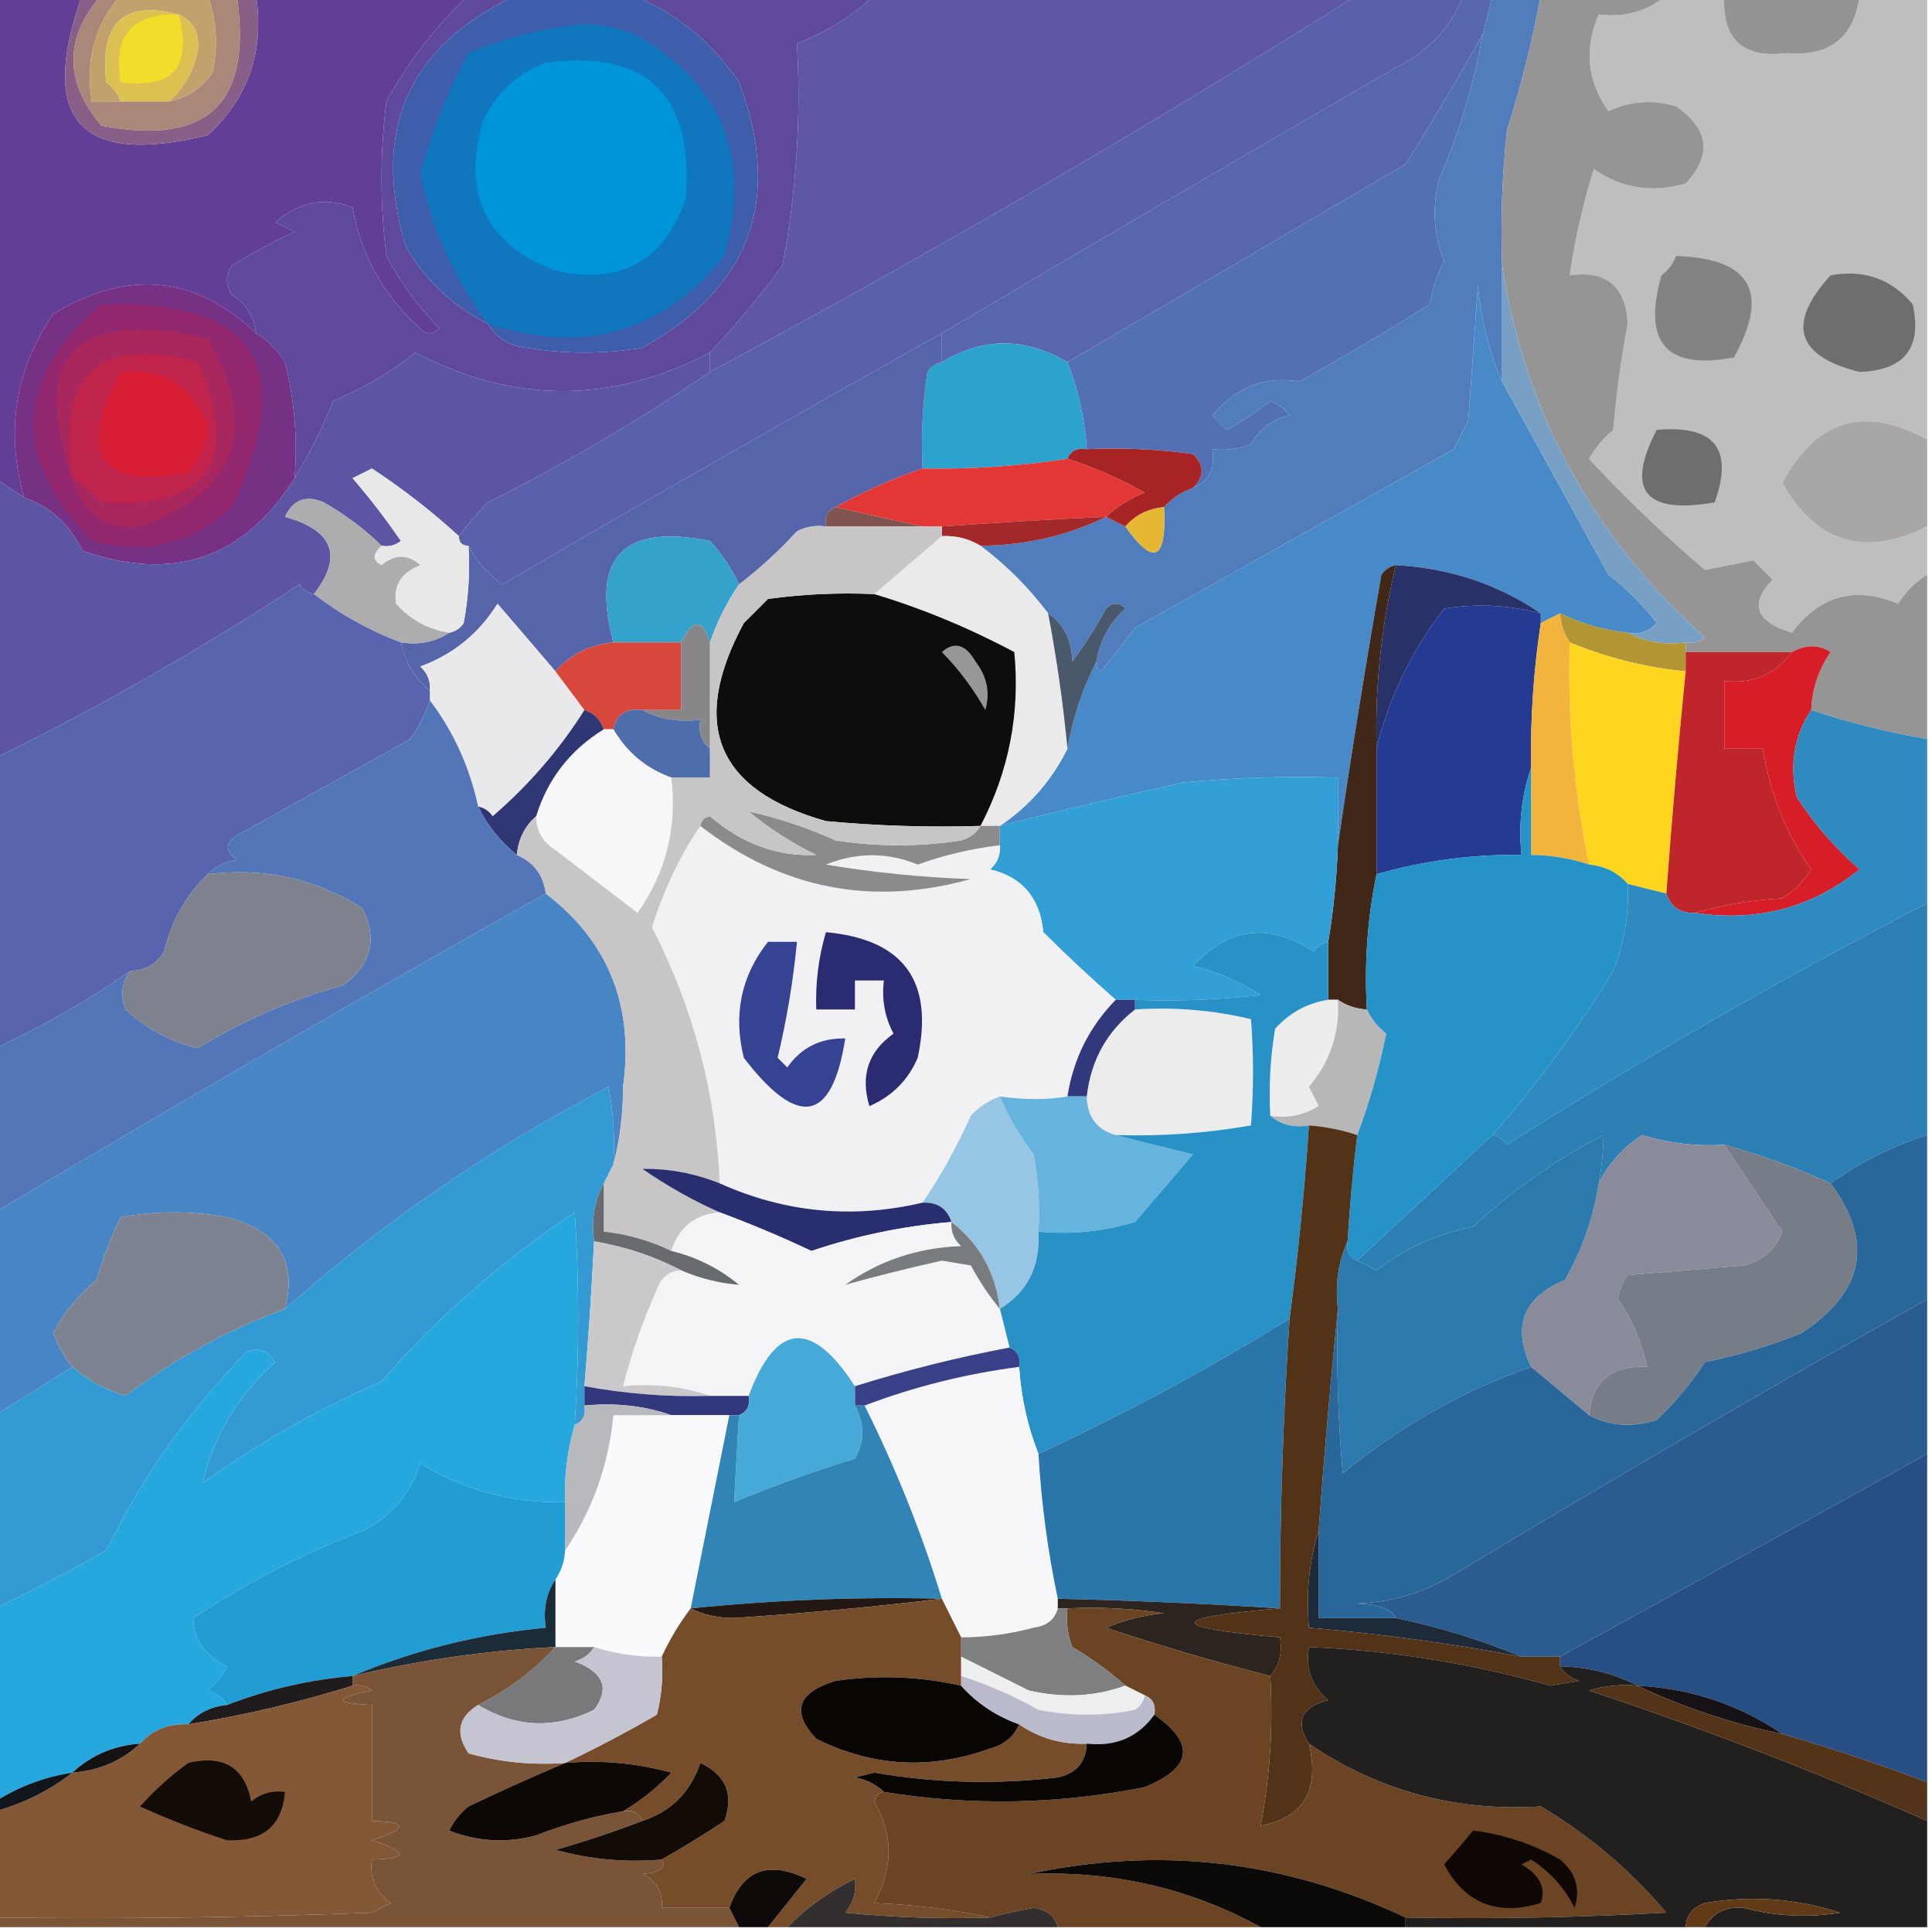 <?xml version="1.0" encoding="UTF-8"?>
<!DOCTYPE svg PUBLIC "-//W3C//DTD SVG 1.1//EN" "http://www.w3.org/Graphics/SVG/1.1/DTD/svg11.dtd">
<svg xmlns="http://www.w3.org/2000/svg" version="1.1" width="200px" height="200px" style="shape-rendering:geometricPrecision; text-rendering:geometricPrecision; image-rendering:optimizeQuality; fill-rule:evenodd; clip-rule:evenodd" xmlns:xlink="http://www.w3.org/1999/xlink">
<g><path style="opacity:1" fill="#5d57a6" d="M 90.5,-0.5 C 107.167,-0.5 123.833,-0.5 140.5,-0.5C 118.634,13.268 96.301,26.267 73.5,38.5C 73.5,37.833 73.5,37.167 73.5,36.5C 76.165,33.665 78.665,30.665 81,27.5C 82.442,19.825 82.942,12.158 82.5,4.5C 85.568,3.309 88.235,1.642 90.5,-0.5 Z"/></g>
<g><path style="opacity:1" fill="#5a60ab" d="M 140.5,-0.5 C 144.167,-0.5 147.833,-0.5 151.5,-0.5C 150.199,2.848 147.866,5.348 144.5,7C 128.356,16.329 112.689,25.496 97.5,34.5C 82.307,43.017 67.14,51.683 52,60.5C 50.45,59.409 49.283,58.076 48.5,56.5C 47.833,56.5 47.5,56.167 47.5,55.5C 48.364,54.312 49.364,53.145 50.5,52C 58.523,47.993 66.19,43.493 73.5,38.5C 96.301,26.267 118.634,13.268 140.5,-0.5 Z"/></g>
<g><path style="opacity:1" fill="#633e97" d="M -0.5,-0.5 C 2.5,-0.5 5.5,-0.5 8.5,-0.5C 3.915,12.414 8.249,17.247 21.5,14C 25.717,10.131 27.384,5.298 26.5,-0.5C 33.833,-0.5 41.167,-0.5 48.5,-0.5C 45.117,2.72 42.283,6.386 40,10.5C 39.333,15.833 39.333,21.167 40,26.5C 41.467,29.266 43.3,31.766 45.5,34C 44.833,34.667 44.167,34.667 43.5,34C 39.729,30.624 37.396,26.458 36.5,21.5C 33.7,20.348 31.034,20.848 28.5,23C 29.167,23.333 29.833,23.667 30.5,24C 28.254,25.04 26.087,26.206 24,27.5C 23.333,28.5 23.333,29.5 24,30.5C 25.481,31.471 26.315,32.804 26.5,34.5C 20.228,28.506 13.228,27.84 5.5,32.5C 1.548,38.337 0.548,44.671 2.5,51.5C 1.5,50.833 0.5,50.167 -0.5,49.5C -0.5,32.833 -0.5,16.167 -0.5,-0.5 Z"/></g>
<g><path style="opacity:1" fill="#bebebf" d="M 172.5,-0.5 C 174.5,-0.5 176.5,-0.5 178.5,-0.5C 178.238,4.07 180.404,6.07 185,5.5C 189.459,5.87 191.959,3.87 192.5,-0.5C 194.833,-0.5 197.167,-0.5 199.5,-0.5C 199.5,14.833 199.5,30.167 199.5,45.5C 192.99,41.919 187.99,43.419 184.5,50C 188.032,56.232 193.032,57.732 199.5,54.5C 199.5,56.167 199.5,57.833 199.5,59.5C 198.288,60.23 197.288,61.23 196.5,62.5C 192.046,60.631 188.38,61.631 185.5,65.5C 181.747,64.36 181.081,62.526 183.5,60C 182.833,59.333 182.167,58.667 181.5,58C 179.833,58.333 178.167,58.667 176.5,59C 172.266,55.388 168.266,51.555 164.5,47.5C 165.145,46.354 165.978,45.354 167,44.5C 167.318,40.805 167.818,37.138 168.5,33.5C 168.295,29.625 166.295,27.959 162.5,28.5C 163.028,24.788 163.862,21.121 165,17.5C 167.841,19.504 171.007,20.004 174.5,19C 177.265,16.034 176.932,13.367 173.5,11C 171.101,10.289 168.768,10.456 166.5,11.5C 164.307,8.381 163.974,5.047 165.5,1.5C 168.228,1.829 170.562,1.163 172.5,-0.5 Z"/></g>
<g><path style="opacity:1" fill="#949494" d="M 178.5,-0.5 C 183.167,-0.5 187.833,-0.5 192.5,-0.5C 191.959,3.87 189.459,5.87 185,5.5C 180.404,6.07 178.238,4.07 178.5,-0.5 Z"/></g>
<g><path style="opacity:1" fill="#885f87" d="M 8.5,-0.5 C 9.167,-0.5 9.833,-0.5 10.5,-0.5C 6.637,3.896 6.637,8.396 10.5,13C 21.508,15.16 26.174,10.66 24.5,-0.5C 25.167,-0.5 25.833,-0.5 26.5,-0.5C 27.384,5.298 25.717,10.131 21.5,14C 8.249,17.247 3.915,12.414 8.5,-0.5 Z"/></g>
<g><path style="opacity:1" fill="#ab8779" d="M 10.5,-0.5 C 11.167,-0.5 11.833,-0.5 12.5,-0.5C 9.807,2.581 8.807,6.247 9.5,10.5C 10.5,10.5 11.5,10.5 12.5,10.5C 14.167,10.5 15.833,10.5 17.5,10.5C 19.371,10.141 20.871,9.141 22,7.5C 22.602,4.779 22.435,2.113 21.5,-0.5C 22.5,-0.5 23.5,-0.5 24.5,-0.5C 26.174,10.66 21.508,15.16 10.5,13C 6.637,8.396 6.637,3.896 10.5,-0.5 Z"/></g>
<g><path style="opacity:1" fill="#c1a16c" d="M 12.5,-0.5 C 15.5,-0.5 18.5,-0.5 21.5,-0.5C 22.435,2.113 22.602,4.779 22,7.5C 20.871,9.141 19.371,10.141 17.5,10.5C 19.137,9.026 20.137,7.192 20.5,5C 20.613,3.301 19.947,2.134 18.5,1.5C 12.806,0.018 10.306,2.352 11,8.5C 11.717,9.044 12.217,9.711 12.5,10.5C 11.5,10.5 10.5,10.5 9.5,10.5C 8.807,6.247 9.807,2.581 12.5,-0.5 Z"/></g>
<g><path style="opacity:1" fill="#dcc052" d="M 18.5,1.5 C 19.947,2.134 20.613,3.301 20.5,5C 20.137,7.192 19.137,9.026 17.5,10.5C 15.833,10.5 14.167,10.5 12.5,10.5C 12.217,9.711 11.717,9.044 11,8.5C 10.306,2.352 12.806,0.018 18.5,1.5 Z"/></g>
<g><path style="opacity:1" fill="#f2de2a" d="M 18.5,1.5 C 19.906,6.931 17.906,9.265 12.5,8.5C 11.677,3.661 13.677,1.327 18.5,1.5 Z"/></g>
<g><path style="opacity:1" fill="#5866af" d="M 151.5,-0.5 C 152.5,-0.5 153.5,-0.5 154.5,-0.5C 154.167,0.833 153.833,2.167 153.5,3.5C 150.986,8.019 148.319,12.519 145.5,17C 133.806,23.845 122.139,30.678 110.5,37.5C 106.1,34.901 101.767,34.901 97.5,37.5C 97.5,36.5 97.5,35.5 97.5,34.5C 112.689,25.496 128.356,16.329 144.5,7C 147.866,5.348 150.199,2.848 151.5,-0.5 Z"/></g>
<g><path style="opacity:1" fill="#5470b5" d="M 153.5,3.5 C 152.595,8.653 151.095,13.653 149,18.5C 148.223,21.429 148.39,24.263 149.5,27C 148.773,28.399 148.273,29.899 148,31.5C 143.582,34.293 139.082,36.959 134.5,39.5C 131.003,38.898 128.003,40.065 125.5,43C 126,43.5 126.5,44 127,44.5C 128.586,43.624 130.086,42.624 131.5,41.5C 132.308,41.808 132.975,42.308 133.5,43C 131.709,43.415 130.376,44.415 129.5,46C 128.207,46.49 126.873,46.657 125.5,46.5C 125.843,48.483 125.176,49.817 123.5,50.5C 124.684,49.312 124.684,48.145 123.5,47C 119.848,46.501 116.182,46.335 112.5,46.5C 112.3,43.37 111.634,40.37 110.5,37.5C 122.139,30.678 133.806,23.845 145.5,17C 148.319,12.519 150.986,8.019 153.5,3.5 Z"/></g>
<g><path style="opacity:1" fill="#763084" d="M 26.5,34.5 C 27.712,35.23 28.712,36.23 29.5,37.5C 30.491,41.445 30.824,45.445 30.5,49.5C 25.283,57.813 17.949,60.313 8.5,57C 7.248,54.308 5.248,52.475 2.5,51.5C 0.548,44.671 1.548,38.337 5.5,32.5C 13.228,27.84 20.228,28.506 26.5,34.5 Z"/></g>
<g><path style="opacity:1" fill="#828383" d="M 173.5,26.5 C 181.241,26.738 183.241,30.238 179.5,37C 172.495,38.324 169.995,35.49 172,28.5C 172.717,27.956 173.217,27.289 173.5,26.5 Z"/></g>
<g><path style="opacity:1" fill="#6f6e6e" d="M 189.5,28.5 C 192.97,27.875 195.804,28.875 198,31.5C 198.996,36.008 197.163,38.341 192.5,38.5C 185.926,36.872 184.926,33.539 189.5,28.5 Z"/></g>
<g><path style="opacity:1" fill="#5e499d" d="M 48.5,-0.5 C 50.167,-0.5 51.833,-0.5 53.5,-0.5C 42.242,4.747 38.408,13.414 42,25.5C 44.068,29.07 46.901,31.737 50.5,33.5C 51.347,34.966 52.68,35.8 54.5,36C 58.5,36.667 62.5,36.667 66.5,36C 77.719,29.781 81.052,20.614 76.5,8.5C 73.71,4.372 70.043,1.372 65.5,-0.5C 73.833,-0.5 82.167,-0.5 90.5,-0.5C 88.235,1.642 85.568,3.309 82.5,4.5C 82.942,12.158 82.442,19.825 81,27.5C 78.665,30.665 76.165,33.665 73.5,36.5C 63.315,41.81 53.148,41.81 43,36.5C 40.414,38.545 37.58,40.212 34.5,41.5C 33.341,44.348 32.008,47.015 30.5,49.5C 30.824,45.445 30.491,41.445 29.5,37.5C 28.712,36.23 27.712,35.23 26.5,34.5C 26.315,32.804 25.481,31.471 24,30.5C 23.333,29.5 23.333,28.5 24,27.5C 26.087,26.206 28.254,25.04 30.5,24C 29.833,23.667 29.167,23.333 28.5,23C 31.034,20.848 33.7,20.348 36.5,21.5C 37.396,26.458 39.729,30.624 43.5,34C 44.167,34.667 44.833,34.667 45.5,34C 43.3,31.766 41.467,29.266 40,26.5C 39.333,21.167 39.333,15.833 40,10.5C 42.283,6.386 45.117,2.72 48.5,-0.5 Z"/></g>
<g><path style="opacity:1" fill="#3e5daa" d="M 53.5,-0.5 C 57.5,-0.5 61.5,-0.5 65.5,-0.5C 70.043,1.372 73.71,4.372 76.5,8.5C 81.052,20.614 77.719,29.781 66.5,36C 62.5,36.667 58.5,36.667 54.5,36C 52.68,35.8 51.347,34.966 50.5,33.5C 46.901,31.737 44.068,29.07 42,25.5C 38.408,13.414 42.242,4.747 53.5,-0.5 Z"/></g>
<g><path style="opacity:1" fill="#1077be" d="M 50.5,33.5 C 47.051,28.934 44.718,23.767 43.5,18C 44.687,13.597 46.354,9.431 48.5,5.5C 52.271,3.891 56.271,2.891 60.5,2.5C 62.634,2.515 64.634,3.015 66.5,4C 74.936,9.086 77.77,16.586 75,26.5C 68.58,34.423 60.413,36.757 50.5,33.5 Z"/></g>
<g><path style="opacity:1" fill="#0095d8" d="M 56.5,6.5 C 66.963,5.127 71.796,9.794 71,20.5C 68.771,27.032 64.271,29.532 57.5,28C 50.294,25.295 47.794,20.128 50,12.5C 51.436,9.558 53.603,7.558 56.5,6.5 Z"/></g>
<g><path style="opacity:1" fill="#2da2cc" d="M 110.5,37.5 C 111.634,40.37 112.3,43.37 112.5,46.5C 111.508,46.328 110.842,46.662 110.5,47.5C 105.537,48.254 100.537,48.587 95.5,48.5C 95.335,45.15 95.502,41.817 96,38.5C 96.383,37.944 96.883,37.611 97.5,37.5C 101.767,34.901 106.1,34.901 110.5,37.5 Z"/></g>
<g><path style="opacity:1" fill="#5664aa" d="M 97.5,34.5 C 97.5,35.5 97.5,36.5 97.5,37.5C 96.883,37.611 96.383,37.944 96,38.5C 95.502,41.817 95.335,45.15 95.5,48.5C 92.382,49.559 89.382,50.892 86.5,52.5C 85.662,52.842 85.328,53.508 85.5,54.5C 84.448,54.35 83.448,54.517 82.5,55C 80.63,57.04 78.63,58.873 76.5,60.5C 75.781,58.909 74.781,57.409 73.5,56C 64.47,54.195 61.137,57.695 63.5,66.5C 61.033,66.755 59.033,67.755 57.5,69.5C 55.552,67.211 53.552,64.878 51.5,62.5C 49.583,65.583 46.916,67.75 43.5,69C 44.252,69.671 44.586,70.504 44.5,71.5C 42.953,70.232 41.953,68.565 41.5,66.5C 43.415,66.784 45.081,66.451 46.5,65.5C 47.117,65.389 47.617,65.056 48,64.5C 48.497,61.854 48.664,59.187 48.5,56.5C 49.283,58.076 50.45,59.409 52,60.5C 67.14,51.683 82.307,43.017 97.5,34.5 Z"/></g>
<g><path style="opacity:1" fill="#527dbc" d="M 154.5,-0.5 C 156.167,-0.5 157.833,-0.5 159.5,-0.5C 158.632,4.237 157.466,8.904 156,13.5C 155.501,18.155 155.334,22.822 155.5,27.5C 155.5,31.5 155.5,35.5 155.5,39.5C 154.144,36.423 153.311,33.09 153,29.5C 152.667,34.167 152.333,38.833 152,43.5C 151.5,44.5 151,45.5 150.5,46.5C 139.509,52.663 128.509,58.829 117.5,65C 116.333,66.5 115.167,68 114,69.5C 113.601,69.272 113.435,68.938 113.5,68.5C 113.84,66.321 114.84,64.488 116.5,63C 115.833,62.333 115.167,62.333 114.5,63C 113.458,64.918 112.292,66.751 111,68.5C 110.95,66.256 110.117,64.589 108.5,63.5C 106.473,60.806 104.139,58.473 101.5,56.5C 106.187,56.449 110.521,55.449 114.5,53.5C 115.167,53.833 115.833,54.167 116.5,54.5C 119.447,58.664 120.781,57.997 120.5,52.5C 121.29,51.599 122.29,50.932 123.5,50.5C 125.176,49.817 125.843,48.483 125.5,46.5C 126.873,46.657 128.207,46.49 129.5,46C 130.376,44.415 131.709,43.415 133.5,43C 132.975,42.308 132.308,41.808 131.5,41.5C 130.086,42.624 128.586,43.624 127,44.5C 126.5,44 126,43.5 125.5,43C 128.003,40.065 131.003,38.898 134.5,39.5C 139.082,36.959 143.582,34.293 148,31.5C 148.273,29.899 148.773,28.399 149.5,27C 148.39,24.263 148.223,21.429 149,18.5C 151.095,13.653 152.595,8.653 153.5,3.5C 153.833,2.167 154.167,0.833 154.5,-0.5 Z"/></g>
<g><path style="opacity:1" fill="#478ac7" d="M 155.5,39.5 C 159.139,46.105 162.805,52.771 166.5,59.5C 168.403,60.947 170.07,62.614 171.5,64.5C 170.675,65.386 169.675,65.719 168.5,65.5C 166.035,65.233 163.701,64.566 161.5,63.5C 160.833,63.833 160.167,64.167 159.5,64.5C 159.5,64.167 159.5,63.833 159.5,63.5C 155.094,60.484 150.094,58.818 144.5,58.5C 143.883,58.611 143.383,58.944 143,59.5C 141.348,68.948 139.848,78.281 138.5,87.5C 138.5,85.167 138.5,82.833 138.5,80.5C 133.156,80.334 127.823,80.501 122.5,81C 116.127,82.403 109.794,83.903 103.5,85.5C 106.539,83.46 108.873,80.793 110.5,77.5C 111.046,74.353 112.046,71.353 113.5,68.5C 113.435,68.938 113.601,69.272 114,69.5C 115.167,68 116.333,66.5 117.5,65C 128.509,58.829 139.509,52.663 150.5,46.5C 151,45.5 151.5,44.5 152,43.5C 152.333,38.833 152.667,34.167 153,29.5C 153.311,33.09 154.144,36.423 155.5,39.5 Z"/></g>
<g><path style="opacity:1" fill="#a8a7a6" d="M 199.5,45.5 C 199.5,48.5 199.5,51.5 199.5,54.5C 193.032,57.732 188.032,56.232 184.5,50C 187.99,43.419 192.99,41.919 199.5,45.5 Z"/></g>
<g><path style="opacity:1" fill="#a72324" d="M 110.5,47.5 C 110.842,46.662 111.508,46.328 112.5,46.5C 116.182,46.335 119.848,46.501 123.5,47C 124.684,48.145 124.684,49.312 123.5,50.5C 122.29,50.932 121.29,51.599 120.5,52.5C 118.847,52.66 117.514,53.326 116.5,54.5C 115.833,54.167 115.167,53.833 114.5,53.5C 115.6,52.441 116.934,51.608 118.5,51C 115.929,49.546 113.262,48.38 110.5,47.5 Z"/></g>
<g><path style="opacity:1" fill="#6f6e6d" d="M 171.5,44.5 C 177.487,43.977 179.487,46.477 177.5,52C 170.254,53.274 168.254,50.774 171.5,44.5 Z"/></g>
<g><path style="opacity:1" fill="#e33735" d="M 110.5,47.5 C 113.262,48.38 115.929,49.546 118.5,51C 116.934,51.608 115.6,52.441 114.5,53.5C 108.828,53.76 103.161,54.093 97.5,54.5C 96.833,54.5 96.167,54.5 95.5,54.5C 92.5,53.833 89.5,53.167 86.5,52.5C 89.382,50.892 92.382,49.559 95.5,48.5C 100.537,48.587 105.537,48.254 110.5,47.5 Z"/></g>
<g><path style="opacity:1" fill="#969595" d="M 159.5,-0.5 C 163.833,-0.5 168.167,-0.5 172.5,-0.5C 170.562,1.163 168.228,1.829 165.5,1.5C 163.974,5.047 164.307,8.381 166.5,11.5C 168.768,10.456 171.101,10.289 173.5,11C 176.932,13.367 177.265,16.034 174.5,19C 171.007,20.004 167.841,19.504 165,17.5C 163.862,21.121 163.028,24.788 162.5,28.5C 166.295,27.959 168.295,29.625 168.5,33.5C 167.818,37.138 167.318,40.805 167,44.5C 165.978,45.354 165.145,46.354 164.5,47.5C 168.266,51.555 172.266,55.388 176.5,59C 178.167,58.667 179.833,58.333 181.5,58C 182.167,58.667 182.833,59.333 183.5,60C 181.081,62.526 181.747,64.36 185.5,65.5C 188.38,61.631 192.046,60.631 196.5,62.5C 197.288,61.23 198.288,60.23 199.5,59.5C 199.5,65.167 199.5,70.833 199.5,76.5C 195.404,75.809 191.404,74.809 187.5,73.5C 187.586,71.323 188.253,69.323 189.5,67.5C 188.3,66.708 186.967,66.708 185.5,67.5C 181.833,67.5 178.167,67.5 174.5,67.5C 174.5,67.167 174.5,66.833 174.5,66.5C 175.239,66.631 175.906,66.464 176.5,66C 164.888,55.604 157.888,42.77 155.5,27.5C 155.334,22.822 155.501,18.155 156,13.5C 157.466,8.904 158.632,4.237 159.5,-0.5 Z"/></g>
<g><path style="opacity:1" fill="#815351" d="M 86.5,52.5 C 89.5,53.167 92.5,53.833 95.5,54.5C 92.167,54.5 88.833,54.5 85.5,54.5C 85.328,53.508 85.662,52.842 86.5,52.5 Z"/></g>
<g><path style="opacity:1" fill="#e6b733" d="M 120.5,52.5 C 120.781,57.997 119.447,58.664 116.5,54.5C 117.514,53.326 118.847,52.66 120.5,52.5 Z"/></g>
<g><path style="opacity:1" fill="#93286e" d="M 10.5,31.5 C 26.415,30.939 30.915,37.938 24,52.5C 19.909,56.305 15.075,57.472 9.5,56C 1.187,47.379 1.52,39.212 10.5,31.5 Z"/></g>
<g><path style="opacity:1" fill="#a8275d" d="M 7.5,49.5 C 3.003,36.837 7.67,32.004 21.5,35C 26.88,44.389 24.547,50.889 14.5,54.5C 10.756,54.75 8.422,53.083 7.5,49.5 Z"/></g>
<g><path style="opacity:1" fill="#c0234b" d="M 7.5,49.5 C 5.867,38.676 10.2,34.676 20.5,37.5C 24.939,47.8 21.606,52.633 10.5,52C 9.627,50.955 8.627,50.122 7.5,49.5 Z"/></g>
<g><path style="opacity:1" fill="#d81e35" d="M 12.5,38.5 C 16.903,38.075 19.903,39.908 21.5,44C 21.385,45.895 20.718,47.562 19.5,49C 10.263,50.576 7.929,47.076 12.5,38.5 Z"/></g>
<g><path style="opacity:1" fill="#a22829" d="M 114.5,53.5 C 110.521,55.449 106.187,56.449 101.5,56.5C 100.292,55.766 98.959,55.433 97.5,55.5C 97.5,55.167 97.5,54.833 97.5,54.5C 103.161,54.093 108.828,53.76 114.5,53.5 Z"/></g>
<g><path style="opacity:1" fill="#eaeaeb" d="M 97.5,55.5 C 98.959,55.433 100.292,55.766 101.5,56.5C 104.139,58.473 106.473,60.806 108.5,63.5C 109.382,68.097 110.049,72.763 110.5,77.5C 108.873,80.793 106.539,83.46 103.5,85.5C 102.833,85.5 102.167,85.5 101.5,85.5C 104.446,79.833 105.613,73.833 105,67.5C 100.274,64.987 95.441,62.987 90.5,61.5C 92.808,59.529 95.141,57.529 97.5,55.5 Z"/></g>
<g><path style="opacity:1" fill="#5c55a3" d="M 73.5,36.5 C 73.5,37.167 73.5,37.833 73.5,38.5C 66.19,43.493 58.523,47.993 50.5,52C 49.364,53.145 48.364,54.312 47.5,55.5C 44.708,52.94 41.708,50.607 38.5,48.5C 37.833,48.833 37.167,49.167 36.5,49.5C 38.288,51.577 39.954,53.743 41.5,56C 40.906,56.464 40.239,56.631 39.5,56.5C 37.747,54.778 35.747,53.278 33.5,52C 31.681,51.217 30.348,51.717 29.5,53.5C 34.521,54.906 35.521,57.572 32.5,61.5C 31.883,61.389 31.383,61.056 31,60.5C 20.852,67.155 10.352,73.155 -0.5,78.5C -0.5,68.833 -0.5,59.167 -0.5,49.5C 0.5,50.167 1.5,50.833 2.5,51.5C 5.248,52.475 7.248,54.308 8.5,57C 17.949,60.313 25.283,57.813 30.5,49.5C 32.008,47.015 33.341,44.348 34.5,41.5C 37.58,40.212 40.414,38.545 43,36.5C 53.148,41.81 63.315,41.81 73.5,36.5 Z"/></g>
<g><path style="opacity:1" fill="#e8e8e8" d="M 47.5,55.5 C 47.5,56.167 47.833,56.5 48.5,56.5C 48.664,59.187 48.497,61.854 48,64.5C 47.617,65.056 47.117,65.389 46.5,65.5C 44.339,65.174 42.506,64.174 41,62.5C 40.691,60.609 41.525,59.275 43.5,58.5C 42.224,57.355 40.891,57.355 39.5,58.5C 38.537,58.03 38.537,57.364 39.5,56.5C 40.239,56.631 40.906,56.464 41.5,56C 39.954,53.743 38.288,51.577 36.5,49.5C 37.167,49.167 37.833,48.833 38.5,48.5C 41.708,50.607 44.708,52.94 47.5,55.5 Z"/></g>
<g><path style="opacity:1" fill="#34a2ca" d="M 76.5,60.5 C 75.201,62.412 74.201,64.412 73.5,66.5C 72.74,64.016 71.74,64.016 70.5,66.5C 68.167,66.5 65.833,66.5 63.5,66.5C 61.137,57.695 64.47,54.195 73.5,56C 74.781,57.409 75.781,58.909 76.5,60.5 Z"/></g>
<g><path style="opacity:1" fill="#adacae" d="M 39.5,56.5 C 38.537,57.364 38.537,58.03 39.5,58.5C 40.891,57.355 42.224,57.355 43.5,58.5C 41.525,59.275 40.691,60.609 41,62.5C 42.506,64.174 44.339,65.174 46.5,65.5C 45.081,66.451 43.415,66.784 41.5,66.5C 38.292,65.311 35.292,63.645 32.5,61.5C 35.521,57.572 34.521,54.906 29.5,53.5C 30.348,51.717 31.681,51.217 33.5,52C 35.747,53.278 37.747,54.778 39.5,56.5 Z"/></g>
<g><path style="opacity:1" fill="#283268" d="M 144.5,58.5 C 150.094,58.818 155.094,60.484 159.5,63.5C 156.201,62.624 152.868,62.457 149.5,63C 146.098,67.403 143.765,72.237 142.5,77.5C 142.328,71.059 142.994,64.726 144.5,58.5 Z"/></g>
<g><path style="opacity:1" fill="#0e0d0c" d="M 90.5,61.5 C 95.441,62.987 100.274,64.987 105,67.5C 105.613,73.833 104.446,79.833 101.5,85.5C 96.156,85.666 90.823,85.499 85.5,85C 74.178,81.818 71.345,74.985 77,64.5C 77.833,63.667 78.667,62.833 79.5,62C 83.152,61.501 86.818,61.335 90.5,61.5 Z"/></g>
<g><path style="opacity:1" fill="#e9e9eb" d="M 57.5,69.5 C 58.5,70.833 59.5,72.167 60.5,73.5C 57.94,77.57 54.773,81.237 51,84.5C 50.617,83.944 50.117,83.611 49.5,83.5C 48.624,79.418 46.957,75.751 44.5,72.5C 44.5,72.167 44.5,71.833 44.5,71.5C 44.586,70.504 44.252,69.671 43.5,69C 46.916,67.75 49.583,65.583 51.5,62.5C 53.552,64.878 55.552,67.211 57.5,69.5 Z"/></g>
<g><path style="opacity:1" fill="#243a93" d="M 159.5,63.5 C 159.5,63.833 159.5,64.167 159.5,64.5C 158.746,69.463 158.413,74.463 158.5,79.5C 157.523,82.287 157.19,85.287 157.5,88.5C 152.384,88.431 147.384,89.098 142.5,90.5C 142.5,86.167 142.5,81.833 142.5,77.5C 143.765,72.237 146.098,67.403 149.5,63C 152.868,62.457 156.201,62.624 159.5,63.5 Z"/></g>
<g><path style="opacity:1" fill="#78a0c4" d="M 155.5,27.5 C 157.888,42.77 164.888,55.604 176.5,66C 175.906,66.464 175.239,66.631 174.5,66.5C 172.265,66.795 170.265,66.461 168.5,65.5C 169.675,65.719 170.675,65.386 171.5,64.5C 170.07,62.614 168.403,60.947 166.5,59.5C 162.805,52.771 159.139,46.105 155.5,39.5C 155.5,35.5 155.5,31.5 155.5,27.5 Z"/></g>
<g><path style="opacity:1" fill="#b29633" d="M 161.5,63.5 C 163.701,64.566 166.035,65.233 168.5,65.5C 170.265,66.461 172.265,66.795 174.5,66.5C 174.5,66.833 174.5,67.167 174.5,67.5C 174.5,68.167 174.5,68.833 174.5,69.5C 170.357,69.097 166.357,68.097 162.5,66.5C 161.89,65.609 161.557,64.609 161.5,63.5 Z"/></g>
<g><path style="opacity:1" fill="#d7473c" d="M 63.5,66.5 C 65.833,66.5 68.167,66.5 70.5,66.5C 70.5,68.833 70.5,71.167 70.5,73.5C 69.167,73.5 67.833,73.5 66.5,73.5C 64.821,73.285 63.821,73.952 63.5,75.5C 63.167,75.5 62.833,75.5 62.5,75.5C 62.167,74.5 61.5,73.833 60.5,73.5C 59.5,72.167 58.5,70.833 57.5,69.5C 59.033,67.755 61.033,66.755 63.5,66.5 Z"/></g>
<g><path style="opacity:1" fill="#fdd41e" d="M 162.5,66.5 C 166.357,68.097 170.357,69.097 174.5,69.5C 173.732,77.154 173.065,84.82 172.5,92.5C 171.167,92.167 169.833,91.833 168.5,91.5C 167.486,90.326 166.153,89.66 164.5,89.5C 162.937,81.96 162.27,74.294 162.5,66.5 Z"/></g>
<g><path style="opacity:1" fill="#d71d27" d="M 187.5,73.5 C 185.719,76.183 185.219,79.183 186,82.5C 187.793,85.295 189.96,87.795 192.5,90C 187.57,93.971 181.903,95.471 175.5,94.5C 178.305,93.68 181.305,93.18 184.5,93C 185.728,92.221 186.728,91.221 187.5,90C 184.854,86.21 183.187,82.043 182.5,77.5C 181.167,77.5 179.833,77.5 178.5,77.5C 178.5,75.167 178.5,72.833 178.5,70.5C 181.481,70.818 183.815,69.818 185.5,67.5C 186.967,66.708 188.3,66.708 189.5,67.5C 188.253,69.323 187.586,71.323 187.5,73.5 Z"/></g>
<g><path style="opacity:1" fill="#878689" d="M 73.5,66.5 C 73.5,70.167 73.5,73.833 73.5,77.5C 72.596,76.791 72.263,75.791 72.5,74.5C 70.265,74.795 68.265,74.461 66.5,73.5C 67.833,73.5 69.167,73.5 70.5,73.5C 70.5,71.167 70.5,68.833 70.5,66.5C 71.74,64.016 72.74,64.016 73.5,66.5 Z"/></g>
<g><path style="opacity:1" fill="#989796" d="M 97.5,67.5 C 98.793,66.355 99.959,66.689 101,68.5C 102.187,70.044 102.52,71.711 102,73.5C 100.723,71.253 99.222,69.253 97.5,67.5 Z"/></g>
<g><path style="opacity:1" fill="#4a586b" d="M 113.5,68.5 C 112.046,71.353 111.046,74.353 110.5,77.5C 110.049,72.763 109.382,68.097 108.5,63.5C 110.117,64.589 110.95,66.256 111,68.5C 112.292,66.751 113.458,64.918 114.5,63C 115.167,62.333 115.833,62.333 116.5,63C 114.84,64.488 113.84,66.321 113.5,68.5 Z"/></g>
<g><path style="opacity:1" fill="#4e6dab" d="M 66.5,73.5 C 68.265,74.461 70.265,74.795 72.5,74.5C 72.263,75.791 72.596,76.791 73.5,77.5C 73.5,78.5 73.5,79.5 73.5,80.5C 72.167,80.5 70.833,80.5 69.5,80.5C 66.891,79.557 64.891,77.89 63.5,75.5C 63.821,73.952 64.821,73.285 66.5,73.5 Z"/></g>
<g><path style="opacity:1" fill="#f7f7f9" d="M 62.5,75.5 C 62.833,75.5 63.167,75.5 63.5,75.5C 64.891,77.89 66.891,79.557 69.5,80.5C 70.111,85.655 68.944,90.322 66,94.5C 63.167,92.333 60.333,90.167 57.5,88C 56.177,87.184 55.511,86.017 55.5,84.5C 56.694,80.637 59.027,77.637 62.5,75.5 Z"/></g>
<g><path style="opacity:1" fill="#2f3674" d="M 60.5,73.5 C 61.5,73.833 62.167,74.5 62.5,75.5C 59.027,77.637 56.694,80.637 55.5,84.5C 54.326,85.514 53.66,86.847 53.5,88.5C 51.794,87.127 50.46,85.461 49.5,83.5C 50.117,83.611 50.617,83.944 51,84.5C 54.773,81.237 57.94,77.57 60.5,73.5 Z"/></g>
<g><path style="opacity:1" fill="#402717" d="M 144.5,58.5 C 142.994,64.726 142.328,71.059 142.5,77.5C 142.5,81.833 142.5,86.167 142.5,90.5C 141.559,95.07 141.226,99.737 141.5,104.5C 140.391,104.443 139.391,104.11 138.5,103.5C 138.167,103.5 137.833,103.5 137.5,103.5C 137.5,101.5 137.5,99.5 137.5,97.5C 138.051,94.193 138.384,90.86 138.5,87.5C 139.848,78.281 141.348,68.948 143,59.5C 143.383,58.944 143.883,58.611 144.5,58.5 Z"/></g>
<g><path style="opacity:1" fill="#f2b43d" d="M 161.5,63.5 C 161.557,64.609 161.89,65.609 162.5,66.5C 162.27,74.294 162.937,81.96 164.5,89.5C 162.565,88.85 160.565,88.517 158.5,88.5C 158.5,85.5 158.5,82.5 158.5,79.5C 158.413,74.463 158.746,69.463 159.5,64.5C 160.167,64.167 160.833,63.833 161.5,63.5 Z"/></g>
<g><path style="opacity:1" fill="#329fd6" d="M 138.5,87.5 C 138.384,90.86 138.051,94.193 137.5,97.5C 136.883,97.611 136.383,97.944 136,98.5C 131.397,95.488 127.23,95.988 123.5,100C 126.032,100.619 128.365,101.619 130.5,103C 126.179,103.499 121.846,103.666 117.5,103.5C 116.833,103.5 116.167,103.5 115.5,103.5C 112.979,101.299 110.479,98.966 108,96.5C 107.664,92.96 105.831,90.794 102.5,90C 103.252,89.329 103.586,88.496 103.5,87.5C 103.5,86.833 103.5,86.167 103.5,85.5C 109.794,83.903 116.127,82.403 122.5,81C 127.823,80.501 133.156,80.334 138.5,80.5C 138.5,82.833 138.5,85.167 138.5,87.5 Z"/></g>
<g><path style="opacity:1" fill="#bf262b" d="M 174.5,67.5 C 178.167,67.5 181.833,67.5 185.5,67.5C 183.815,69.818 181.481,70.818 178.5,70.5C 178.5,72.833 178.5,75.167 178.5,77.5C 179.833,77.5 181.167,77.5 182.5,77.5C 183.187,82.043 184.854,86.21 187.5,90C 186.728,91.221 185.728,92.221 184.5,93C 181.305,93.18 178.305,93.68 175.5,94.5C 173.973,94.573 172.973,93.906 172.5,92.5C 173.065,84.82 173.732,77.154 174.5,69.5C 174.5,68.833 174.5,68.167 174.5,67.5 Z"/></g>
<g><path style="opacity:1" fill="#f1f1f4" d="M 72.5,85.5 C 80.915,92.028 90.249,93.861 100.5,91C 95.467,90.829 90.467,90.329 85.5,89.5C 88.709,88.213 91.875,88.213 95,89.5C 97.738,88.518 100.572,87.852 103.5,87.5C 103.586,88.496 103.252,89.329 102.5,90C 105.831,90.794 107.664,92.96 108,96.5C 110.479,98.966 112.979,101.299 115.5,103.5C 112.776,106.282 111.109,109.615 110.5,113.5C 108.412,113.865 106.079,113.865 103.5,113.5C 102.357,113.908 101.357,114.575 100.5,115.5C 99.075,118.688 97.408,121.688 95.5,124.5C 88.26,126.202 81.26,125.536 74.5,122.5C 74.127,113.204 71.794,104.371 67.5,96C 68.728,92.073 70.395,88.573 72.5,85.5 Z"/></g>
<g><path style="opacity:1" fill="#5865ae" d="M 32.5,61.5 C 35.292,63.645 38.292,65.311 41.5,66.5C 41.953,68.565 42.953,70.232 44.5,71.5C 44.5,71.833 44.5,72.167 44.5,72.5C 44.029,73.901 43.362,75.234 42.5,76.5C 36.5,79.833 30.5,83.167 24.5,86.5C 23.289,87.274 23.289,88.107 24.5,89C 23.262,89.232 22.262,89.732 21.5,90.5C 19.254,92.649 17.754,95.316 17,98.5C 16.184,99.823 15.017,100.489 13.5,100.5C 9.071,103.599 4.404,106.266 -0.5,108.5C -0.5,98.5 -0.5,88.5 -0.5,78.5C 10.352,73.155 20.852,67.155 31,60.5C 31.383,61.056 31.883,61.389 32.5,61.5 Z"/></g>
<g><path style="opacity:1" fill="#8b8b8b" d="M 101.5,85.5 C 102.167,85.5 102.833,85.5 103.5,85.5C 103.5,86.167 103.5,86.833 103.5,87.5C 100.572,87.852 97.738,88.518 95,89.5C 91.875,88.213 88.709,88.213 85.5,89.5C 90.467,90.329 95.467,90.829 100.5,91C 90.249,93.861 80.915,92.028 72.5,85.5C 72.56,84.957 72.893,84.624 73.5,84.5C 76.83,87.357 80.496,88.69 84.5,88.5C 81.984,87.274 79.651,85.774 77.5,84C 80.495,84.646 83.495,85.646 86.5,87C 90.833,87.667 95.167,87.667 99.5,87C 100.416,86.722 101.082,86.222 101.5,85.5 Z"/></g>
<g><path style="opacity:1" fill="#2f8bbf" d="M 187.5,73.5 C 191.404,74.809 195.404,75.809 199.5,76.5C 199.5,82.167 199.5,87.833 199.5,93.5C 184.615,101.192 170.115,109.525 156,118.5C 155.617,117.944 155.117,117.611 154.5,117.5C 159.146,112.218 163.312,106.552 167,100.5C 168.149,97.607 168.649,94.607 168.5,91.5C 169.833,91.833 171.167,92.167 172.5,92.5C 172.973,93.906 173.973,94.573 175.5,94.5C 181.903,95.471 187.57,93.971 192.5,90C 189.96,87.795 187.793,85.295 186,82.5C 185.219,79.183 185.719,76.183 187.5,73.5 Z"/></g>
<g><path style="opacity:1" fill="#5276b8" d="M 44.5,72.5 C 46.957,75.751 48.624,79.418 49.5,83.5C 50.46,85.461 51.794,87.127 53.5,88.5C 55.262,89.262 56.262,90.596 56.5,92.5C 37.369,103.234 18.369,114.234 -0.5,125.5C -0.5,119.833 -0.5,114.167 -0.5,108.5C 4.404,106.266 9.071,103.599 13.5,100.5C 12.588,101.738 12.421,103.072 13,104.5C 15.177,106.527 17.677,107.861 20.5,108.5C 25.092,105.659 30.092,103.492 35.5,102C 38.458,99.872 39.124,97.206 37.5,94C 32.608,90.941 27.275,89.775 21.5,90.5C 22.262,89.732 23.262,89.232 24.5,89C 23.289,88.107 23.289,87.274 24.5,86.5C 30.5,83.167 36.5,79.833 42.5,76.5C 43.362,75.234 44.029,73.901 44.5,72.5 Z"/></g>
<g><path style="opacity:1" fill="#2b7fb3" d="M 199.5,93.5 C 199.5,101.5 199.5,109.5 199.5,117.5C 195.883,118.642 192.55,120.308 189.5,122.5C 185.931,120.881 182.264,119.548 178.5,118.5C 175.603,118.681 172.77,118.348 170,117.5C 168.038,118.761 166.538,120.428 165.5,122.5C 165.815,120.774 165.981,119.107 166,117.5C 161.024,120.064 156.524,123.231 152.5,127C 148.791,127.688 145.457,129.188 142.5,131.5C 141.817,131.137 141.15,130.804 140.5,130.5C 145.141,126.195 149.807,121.861 154.5,117.5C 155.117,117.611 155.617,117.944 156,118.5C 170.115,109.525 184.615,101.192 199.5,93.5 Z"/></g>
<g><path style="opacity:1" fill="#4885c4" d="M 56.5,92.5 C 62.986,97.46 65.652,104.127 64.5,112.5C 64.498,115.355 64.164,118.022 63.5,120.5C 63.664,117.813 63.497,115.146 63,112.5C 50.854,118.825 39.687,126.492 29.5,135.5C 30.789,130.565 28.789,127.399 23.5,126C 19.833,125.333 16.167,125.333 12.5,126C 11.475,128.071 10.642,130.238 10,132.5C 8.108,134.054 6.608,135.888 5.5,138C 5.978,139.303 6.645,140.469 7.5,141.5C 4.833,143.167 2.167,144.833 -0.5,146.5C -0.5,139.5 -0.5,132.5 -0.5,125.5C 18.369,114.234 37.369,103.234 56.5,92.5 Z"/></g>
<g><path style="opacity:1" fill="#2a2b70" d="M 85.5,96.5 C 93.538,97.234 96.704,101.568 95,109.5C 94,111.833 92.333,113.5 90,114.5C 89.048,111.356 89.881,108.856 92.5,107C 91.594,105.301 91.261,103.467 91.5,101.5C 90.5,101.5 89.5,101.5 88.5,101.5C 88.5,102.5 88.5,103.5 88.5,104.5C 87.167,104.5 85.833,104.5 84.5,104.5C 84.401,101.763 84.735,99.096 85.5,96.5 Z"/></g>
<g><path style="opacity:1" fill="#c7c5c6" d="M 85.5,54.5 C 88.833,54.5 92.167,54.5 95.5,54.5C 96.167,54.5 96.833,54.5 97.5,54.5C 97.5,54.833 97.5,55.167 97.5,55.5C 95.141,57.529 92.808,59.529 90.5,61.5C 86.818,61.335 83.152,61.501 79.5,62C 78.667,62.833 77.833,63.667 77,64.5C 71.345,74.985 74.178,81.818 85.5,85C 90.823,85.499 96.156,85.666 101.5,85.5C 101.082,86.222 100.416,86.722 99.5,87C 95.167,87.667 90.833,87.667 86.5,87C 83.495,85.646 80.495,84.646 77.5,84C 79.651,85.774 81.984,87.274 84.5,88.5C 80.496,88.69 76.83,87.357 73.5,84.5C 72.893,84.624 72.56,84.957 72.5,85.5C 70.395,88.573 68.728,92.073 67.5,96C 71.794,104.371 74.127,113.204 74.5,122.5C 71.886,121.455 69.22,120.955 66.5,121C 69.099,122.795 71.766,124.295 74.5,125.5C 71.937,125.731 70.27,127.065 69.5,129.5C 67.299,128.434 64.965,127.767 62.5,127.5C 62.5,125.833 62.5,124.167 62.5,122.5C 62.833,121.833 63.167,121.167 63.5,120.5C 64.164,118.022 64.498,115.355 64.5,112.5C 65.652,104.127 62.986,97.46 56.5,92.5C 56.262,90.596 55.262,89.262 53.5,88.5C 53.66,86.847 54.326,85.514 55.5,84.5C 55.511,86.017 56.177,87.184 57.5,88C 60.333,90.167 63.167,92.333 66,94.5C 68.944,90.322 70.111,85.655 69.5,80.5C 70.833,80.5 72.167,80.5 73.5,80.5C 73.5,79.5 73.5,78.5 73.5,77.5C 73.5,73.833 73.5,70.167 73.5,66.5C 74.201,64.412 75.201,62.412 76.5,60.5C 78.63,58.873 80.63,57.04 82.5,55C 83.448,54.517 84.448,54.35 85.5,54.5 Z"/></g>
<g><path style="opacity:1" fill="#7d828e" d="M 21.5,90.5 C 27.275,89.775 32.608,90.941 37.5,94C 39.124,97.206 38.458,99.872 35.5,102C 30.092,103.492 25.092,105.659 20.5,108.5C 17.677,107.861 15.177,106.527 13,104.5C 12.421,103.072 12.588,101.738 13.5,100.5C 15.017,100.489 16.184,99.823 17,98.5C 17.754,95.316 19.254,92.649 21.5,90.5 Z"/></g>
<g><path style="opacity:1" fill="#354392" d="M 79.5,97.5 C 80.5,97.5 81.5,97.5 82.5,97.5C 82.112,101.552 81.445,105.552 80.5,109.5C 80.833,109.833 81.167,110.167 81.5,110.5C 82.951,108.441 84.951,107.441 87.5,107.5C 86.141,116.194 82.641,116.861 77,109.5C 75.888,105.019 76.721,101.019 79.5,97.5 Z"/></g>
<g><path style="opacity:1" fill="#edeced" d="M 117.5,104.5 C 121.571,104.234 125.571,104.567 129.5,105.5C 129.782,109.037 129.782,112.704 129.5,116.5C 124.881,117.314 120.214,117.647 115.5,117.5C 113.554,116.965 112.554,115.632 112.5,113.5C 112.928,109.756 114.595,106.756 117.5,104.5 Z"/></g>
<g><path style="opacity:1" fill="#ededee" d="M 137.5,103.5 C 137.833,103.5 138.167,103.5 138.5,103.5C 138.698,106.906 137.698,109.906 135.5,112.5C 135.833,113.167 136.167,113.833 136.5,114.5C 134.955,115.452 133.288,115.785 131.5,115.5C 131.335,112.482 131.502,109.482 132,106.5C 133.488,104.84 135.321,103.84 137.5,103.5 Z"/></g>
<g><path style="opacity:1" fill="#b8b7b8" d="M 138.5,103.5 C 139.391,104.11 140.391,104.443 141.5,104.5C 141.953,105.458 142.619,106.292 143.5,107C 142.76,110.662 141.76,114.162 140.5,117.5C 138.883,116.962 137.216,116.629 135.5,116.5C 133.901,116.768 132.568,116.434 131.5,115.5C 133.288,115.785 134.955,115.452 136.5,114.5C 136.167,113.833 135.833,113.167 135.5,112.5C 137.698,109.906 138.698,106.906 138.5,103.5 Z"/></g>
<g><path style="opacity:1" fill="#2593c8" d="M 158.5,79.5 C 158.5,82.5 158.5,85.5 158.5,88.5C 160.565,88.517 162.565,88.85 164.5,89.5C 166.153,89.66 167.486,90.326 168.5,91.5C 168.649,94.607 168.149,97.607 167,100.5C 163.312,106.552 159.146,112.218 154.5,117.5C 149.807,121.861 145.141,126.195 140.5,130.5C 139.662,130.158 139.328,129.492 139.5,128.5C 139.724,124.821 140.058,121.154 140.5,117.5C 141.76,114.162 142.76,110.662 143.5,107C 142.619,106.292 141.953,105.458 141.5,104.5C 141.226,99.737 141.559,95.07 142.5,90.5C 147.384,89.098 152.384,88.431 157.5,88.5C 157.19,85.287 157.523,82.287 158.5,79.5 Z"/></g>
<g><path style="opacity:1" fill="#31387c" d="M 115.5,103.5 C 116.167,103.5 116.833,103.5 117.5,103.5C 117.5,103.833 117.5,104.167 117.5,104.5C 114.595,106.756 112.928,109.756 112.5,113.5C 111.833,113.5 111.167,113.5 110.5,113.5C 111.109,109.615 112.776,106.282 115.5,103.5 Z"/></g>
<g><path style="opacity:1" fill="#349ad3" d="M 63.5,120.5 C 63.167,121.167 62.833,121.833 62.5,122.5C 61.539,124.265 61.205,126.265 61.5,128.5C 61.249,133.507 60.916,138.507 60.5,143.5C 60.5,144.167 60.5,144.833 60.5,145.5C 60.672,146.492 60.338,147.158 59.5,147.5C 59.968,140.123 59.968,132.79 59.5,125.5C 52.093,130.402 45.426,136.235 39.5,143C 32.959,145.853 26.793,149.353 21,153.5C 22.092,148.686 24.592,144.519 28.5,141C 27.725,139.77 26.725,139.437 25.5,140C 19.561,146.044 14.727,152.877 11,160.5C 7.223,162.638 3.39,164.638 -0.5,166.5C -0.5,159.833 -0.5,153.167 -0.5,146.5C 2.167,144.833 4.833,143.167 7.5,141.5C 9.082,142.876 10.915,143.876 13,144.5C 18.032,140.694 23.532,137.694 29.5,135.5C 39.687,126.492 50.854,118.825 63,112.5C 63.497,115.146 63.664,117.813 63.5,120.5 Z"/></g>
<g><path style="opacity:1" fill="#97c5e4" d="M 103.5,113.5 C 104.391,115.609 105.558,117.609 107,119.5C 107.497,122.146 107.664,124.813 107.5,127.5C 107.708,131.085 106.375,133.751 103.5,135.5C 103.072,131.756 101.405,128.756 98.5,126.5C 98.027,125.094 97.027,124.427 95.5,124.5C 97.408,121.688 99.075,118.688 100.5,115.5C 101.357,114.575 102.357,113.908 103.5,113.5 Z"/></g>
<g><path style="opacity:1" fill="#898b9b" d="M 178.5,118.5 C 180.509,121.507 182.509,124.507 184.5,127.5C 183.811,129.353 182.478,130.519 180.5,131C 176.5,131.333 172.5,131.667 168.5,132C 167.941,132.725 167.608,133.558 167.5,134.5C 168.977,136.639 169.977,138.972 170.5,141.5C 166.808,141.324 164.808,142.991 164.5,146.5C 162.5,144.833 160.5,143.167 158.5,141.5C 156.51,137.298 157.676,134.298 162,132.5C 163.782,129.368 164.948,126.035 165.5,122.5C 166.538,120.428 168.038,118.761 170,117.5C 172.77,118.348 175.603,118.681 178.5,118.5 Z"/></g>
<g><path style="opacity:1" fill="#282e6e" d="M 74.5,122.5 C 81.26,125.536 88.26,126.202 95.5,124.5C 97.027,124.427 98.027,125.094 98.5,126.5C 93.534,126.911 88.701,127.911 84,129.5C 80.912,128.041 77.745,126.708 74.5,125.5C 71.766,124.295 69.099,122.795 66.5,121C 69.22,120.955 71.886,121.455 74.5,122.5 Z"/></g>
<g><path style="opacity:1" fill="#66b3dd" d="M 103.5,113.5 C 106.079,113.865 108.412,113.865 110.5,113.5C 111.167,113.5 111.833,113.5 112.5,113.5C 112.554,115.632 113.554,116.965 115.5,117.5C 118.028,118.166 120.694,118.832 123.5,119.5C 121.5,121.833 119.5,124.167 117.5,126.5C 114.232,127.487 110.898,127.82 107.5,127.5C 107.664,124.813 107.497,122.146 107,119.5C 105.558,117.609 104.391,115.609 103.5,113.5 Z"/></g>
<g><path style="opacity:1" fill="#2892c6" d="M 137.5,97.5 C 137.5,99.5 137.5,101.5 137.5,103.5C 135.321,103.84 133.488,104.84 132,106.5C 131.502,109.482 131.335,112.482 131.5,115.5C 132.568,116.434 133.901,116.768 135.5,116.5C 135.052,123.208 134.386,129.874 133.5,136.5C 125.152,141.675 116.485,146.342 107.5,150.5C 106.366,147.63 105.7,144.63 105.5,141.5C 105.672,140.508 105.338,139.842 104.5,139.5C 104.167,138.167 103.833,136.833 103.5,135.5C 106.375,133.751 107.708,131.085 107.5,127.5C 110.898,127.82 114.232,127.487 117.5,126.5C 119.5,124.167 121.5,121.833 123.5,119.5C 120.694,118.832 118.028,118.166 115.5,117.5C 120.214,117.647 124.881,117.314 129.5,116.5C 129.782,112.704 129.782,109.037 129.5,105.5C 125.571,104.567 121.571,104.234 117.5,104.5C 117.5,104.167 117.5,103.833 117.5,103.5C 121.846,103.666 126.179,103.499 130.5,103C 128.365,101.619 126.032,100.619 123.5,100C 127.23,95.988 131.397,95.488 136,98.5C 136.383,97.944 136.883,97.611 137.5,97.5 Z"/></g>
<g><path style="opacity:1" fill="#f4f3f5" d="M 74.5,125.5 C 77.745,126.708 80.912,128.041 84,129.5C 88.701,127.911 93.534,126.911 98.5,126.5C 98.414,127.496 98.748,128.329 99.5,129C 95.069,129.144 91.069,130.477 87.5,133C 90.704,132.108 94.037,131.275 97.5,130.5C 98.5,130.667 99.5,130.833 100.5,131C 101.399,132.652 102.399,134.152 103.5,135.5C 103.833,136.833 104.167,138.167 104.5,139.5C 99.087,140.52 93.754,141.853 88.5,143.5C 84,136.55 80.334,136.884 77.5,144.5C 76.167,144.5 74.833,144.5 73.5,144.5C 70.713,143.523 67.713,143.19 64.5,143.5C 65.367,140.092 66.534,136.758 68,133.5C 68.417,132.244 69.25,131.577 70.5,131.5C 72.494,132.35 74.494,132.85 76.5,133C 74.423,131.295 72.09,130.128 69.5,129.5C 70.27,127.065 71.937,125.731 74.5,125.5 Z"/></g>
<g><path style="opacity:1" fill="#2c79ad" d="M 165.5,122.5 C 164.948,126.035 163.782,129.368 162,132.5C 157.676,134.298 156.51,137.298 158.5,141.5C 151.66,143.855 145.16,147.522 139,152.5C 138.501,146.843 138.334,141.176 138.5,135.5C 138.198,132.941 138.532,130.607 139.5,128.5C 139.328,129.492 139.662,130.158 140.5,130.5C 141.15,130.804 141.817,131.137 142.5,131.5C 145.457,129.188 148.791,127.688 152.5,127C 156.524,123.231 161.024,120.064 166,117.5C 165.981,119.107 165.815,120.774 165.5,122.5 Z"/></g>
<g><path style="opacity:1" fill="#686b6e" d="M 62.5,122.5 C 62.5,124.167 62.5,125.833 62.5,127.5C 64.965,127.767 67.299,128.434 69.5,129.5C 72.09,130.128 74.423,131.295 76.5,133C 74.494,132.85 72.494,132.35 70.5,131.5C 67.746,130.054 64.746,129.054 61.5,128.5C 61.205,126.265 61.539,124.265 62.5,122.5 Z"/></g>
<g><path style="opacity:1" fill="#cac8ca" d="M 61.5,128.5 C 64.746,129.054 67.746,130.054 70.5,131.5C 69.25,131.577 68.417,132.244 68,133.5C 66.534,136.758 65.367,140.092 64.5,143.5C 67.713,143.19 70.713,143.523 73.5,144.5C 69.119,144.628 64.785,144.295 60.5,143.5C 60.916,138.507 61.249,133.507 61.5,128.5 Z"/></g>
<g><path style="opacity:1" fill="#787c7e" d="M 98.5,126.5 C 101.405,128.756 103.072,131.756 103.5,135.5C 102.399,134.152 101.399,132.652 100.5,131C 99.5,130.833 98.5,130.667 97.5,130.5C 94.037,131.275 90.704,132.108 87.5,133C 91.069,130.477 95.069,129.144 99.5,129C 98.748,128.329 98.414,127.496 98.5,126.5 Z"/></g>
<g><path style="opacity:1" fill="#777d86" d="M 178.5,118.5 C 182.264,119.548 185.931,120.881 189.5,122.5C 193.99,128.555 192.99,133.721 186.5,138C 183.27,139.308 179.936,140.308 176.5,141C 175.072,143.185 173.405,145.185 171.5,147C 168.961,147.796 166.628,147.629 164.5,146.5C 164.808,142.991 166.808,141.324 170.5,141.5C 169.977,138.972 168.977,136.639 167.5,134.5C 167.608,133.558 167.941,132.725 168.5,132C 172.5,131.667 176.5,131.333 180.5,131C 182.478,130.519 183.811,129.353 184.5,127.5C 182.509,124.507 180.509,121.507 178.5,118.5 Z"/></g>
<g><path style="opacity:1" fill="#26a8df" d="M 59.5,147.5 C 58.735,150.096 58.401,152.763 58.5,155.5C 53.085,155.62 48.085,154.287 43.5,151.5C 42.481,154.676 40.481,157.009 37.5,158.5C 31.64,160.684 25.807,163.684 20,167.5C 20.05,169.752 21.216,171.418 23.5,172.5C 23.023,173.478 22.357,174.311 21.5,175C 22.416,175.278 23.082,175.778 23.5,176.5C 21.847,176.66 20.514,177.326 19.5,178.5C 17.447,178.402 15.78,179.069 14.5,180.5C 11.759,180.707 9.426,181.707 7.5,183.5C 4.62,183.94 1.954,184.94 -0.5,186.5C -0.5,179.833 -0.5,173.167 -0.5,166.5C 3.39,164.638 7.223,162.638 11,160.5C 14.727,152.877 19.561,146.044 25.5,140C 26.725,139.437 27.725,139.77 28.5,141C 24.592,144.519 22.092,148.686 21,153.5C 26.793,149.353 32.959,145.853 39.5,143C 45.426,136.235 52.093,130.402 59.5,125.5C 59.968,132.79 59.968,140.123 59.5,147.5 Z"/></g>
<g><path style="opacity:1" fill="#7d8390" d="M 29.5,135.5 C 23.532,137.694 18.032,140.694 13,144.5C 10.915,143.876 9.082,142.876 7.5,141.5C 6.645,140.469 5.978,139.303 5.5,138C 6.608,135.888 8.108,134.054 10,132.5C 10.642,130.238 11.475,128.071 12.5,126C 16.167,125.333 19.833,125.333 23.5,126C 28.789,127.399 30.789,130.565 29.5,135.5 Z"/></g>
<g><path style="opacity:1" fill="#f6f6f8" d="M 105.5,141.5 C 105.7,144.63 106.366,147.63 107.5,150.5C 107.795,155.564 108.462,160.564 109.5,165.5C 109.5,165.833 109.5,166.167 109.5,166.5C 109.209,167.649 108.376,168.316 107,168.5C 104.538,169.159 102.038,169.493 99.5,169.5C 98.833,168.167 98.167,166.833 97.5,165.5C 95.387,158.608 92.72,151.941 89.5,145.5C 94.664,143.542 99.997,142.209 105.5,141.5 Z"/></g>
<g><path style="opacity:1" fill="#2a5c8f" d="M 199.5,134.5 C 199.5,139.833 199.5,145.167 199.5,150.5C 186.798,157.559 174.131,164.559 161.5,171.5C 160.167,171.5 158.833,171.5 157.5,171.5C 153.276,169.758 148.942,168.425 144.5,167.5C 144.07,166.579 142.736,166.079 140.5,166C 144.134,165.844 147.467,164.844 150.5,163C 166.77,153.194 183.103,143.694 199.5,134.5 Z"/></g>
<g><path style="opacity:1" fill="#3a4087" d="M 104.5,139.5 C 105.338,139.842 105.672,140.508 105.5,141.5C 99.997,142.209 94.664,143.542 89.5,145.5C 89.167,145.5 88.833,145.5 88.5,145.5C 88.5,144.833 88.5,144.167 88.5,143.5C 93.754,141.853 99.087,140.52 104.5,139.5 Z"/></g>
<g><path style="opacity:1" fill="#33387c" d="M 60.5,143.5 C 64.785,144.295 69.119,144.628 73.5,144.5C 74.833,144.5 76.167,144.5 77.5,144.5C 77.672,145.492 77.338,146.158 76.5,146.5C 76.167,146.5 75.833,146.5 75.5,146.5C 73.5,146.5 71.5,146.5 69.5,146.5C 66.713,145.523 63.713,145.19 60.5,145.5C 60.5,144.833 60.5,144.167 60.5,143.5 Z"/></g>
<g><path style="opacity:1" fill="#46a9d8" d="M 88.5,143.5 C 88.5,144.167 88.5,144.833 88.5,145.5C 89.536,147.391 89.536,149.224 88.5,151C 84.251,152.305 80.085,153.805 76,155.5C 76.152,152.553 76.319,149.553 76.5,146.5C 77.338,146.158 77.672,145.492 77.5,144.5C 80.334,136.884 84,136.55 88.5,143.5 Z"/></g>
<g><path style="opacity:1" fill="#faf9fb" d="M 69.5,146.5 C 71.5,146.5 73.5,146.5 75.5,146.5C 74.167,153.165 72.834,159.832 71.5,166.5C 70.313,168.072 69.313,169.739 68.5,171.5C 66.097,171.552 63.764,171.219 61.5,170.5C 60.167,170.5 58.833,170.5 57.5,170.5C 57.5,168.167 57.5,165.833 57.5,163.5C 58.11,162.609 58.443,161.609 58.5,160.5C 61.332,156.342 62.999,151.676 63.5,146.5C 65.5,146.5 67.5,146.5 69.5,146.5 Z"/></g>
<g><path style="opacity:1" fill="#29679a" d="M 199.5,117.5 C 199.5,123.167 199.5,128.833 199.5,134.5C 183.103,143.694 166.77,153.194 150.5,163C 147.467,164.844 144.134,165.844 140.5,166C 142.736,166.079 144.07,166.579 144.5,167.5C 141.833,167.5 139.167,167.5 136.5,167.5C 136.5,164.5 136.5,161.5 136.5,158.5C 137.069,150.688 137.736,143.021 138.5,135.5C 138.334,141.176 138.501,146.843 139,152.5C 145.16,147.522 151.66,143.855 158.5,141.5C 160.5,143.167 162.5,144.833 164.5,146.5C 166.628,147.629 168.961,147.796 171.5,147C 173.405,145.185 175.072,143.185 176.5,141C 179.936,140.308 183.27,139.308 186.5,138C 192.99,133.721 193.99,128.555 189.5,122.5C 192.55,120.308 195.883,118.642 199.5,117.5 Z"/></g>
<g><path style="opacity:1" fill="#b8b9bd" d="M 60.5,145.5 C 63.713,145.19 66.713,145.523 69.5,146.5C 67.5,146.5 65.5,146.5 63.5,146.5C 62.999,151.676 61.332,156.342 58.5,160.5C 58.5,158.833 58.5,157.167 58.5,155.5C 58.401,152.763 58.735,150.096 59.5,147.5C 60.338,147.158 60.672,146.492 60.5,145.5 Z"/></g>
<g><path style="opacity:1" fill="#284f83" d="M 199.5,150.5 C 199.5,161.833 199.5,173.167 199.5,184.5C 194.574,182.636 189.574,180.969 184.5,179.5C 180.044,176.459 175.044,174.792 169.5,174.5C 167.095,173.232 164.428,172.565 161.5,172.5C 161.5,172.167 161.5,171.833 161.5,171.5C 174.131,164.559 186.798,157.559 199.5,150.5 Z"/></g>
<g><path style="opacity:1" fill="#2a76aa" d="M 133.5,136.5 C 132.834,146.486 132.501,156.486 132.5,166.5C 124.842,166.014 117.175,165.68 109.5,165.5C 108.462,160.564 107.795,155.564 107.5,150.5C 116.485,146.342 125.152,141.675 133.5,136.5 Z"/></g>
<g><path style="opacity:1" fill="#229dd3" d="M 58.5,155.5 C 58.5,157.167 58.5,158.833 58.5,160.5C 58.443,161.609 58.11,162.609 57.5,163.5C 56.549,164.919 56.215,166.585 56.5,168.5C 49.456,169.169 42.79,170.836 36.5,173.5C 32.022,173.882 27.689,174.882 23.5,176.5C 23.082,175.778 22.416,175.278 21.5,175C 22.357,174.311 23.023,173.478 23.5,172.5C 21.216,171.418 20.05,169.752 20,167.5C 25.807,163.684 31.64,160.684 37.5,158.5C 40.481,157.009 42.481,154.676 43.5,151.5C 48.085,154.287 53.085,155.62 58.5,155.5 Z"/></g>
<g><path style="opacity:1" fill="#3084b6" d="M 88.5,145.5 C 88.833,145.5 89.167,145.5 89.5,145.5C 92.72,151.941 95.387,158.608 97.5,165.5C 88.8,165.289 80.133,165.623 71.5,166.5C 72.834,159.832 74.167,153.165 75.5,146.5C 75.833,146.5 76.167,146.5 76.5,146.5C 76.319,149.553 76.152,152.553 76,155.5C 80.085,153.805 84.251,152.305 88.5,151C 89.536,149.224 89.536,147.391 88.5,145.5 Z"/></g>
<g><path style="opacity:1" fill="#231813" d="M 97.5,165.5 C 90.502,166.338 83.335,167.005 76,167.5C 74.293,167.492 72.793,167.158 71.5,166.5C 80.133,165.623 88.8,165.289 97.5,165.5 Z"/></g>
<g><path style="opacity:1" fill="#1c2a3a" d="M 136.5,158.5 C 136.5,161.5 136.5,164.5 136.5,167.5C 139.167,167.5 141.833,167.5 144.5,167.5C 148.942,168.425 153.276,169.758 157.5,171.5C 150.225,170.127 142.892,169.127 135.5,168.5C 135.187,164.958 135.521,161.625 136.5,158.5 Z"/></g>
<g><path style="opacity:1" fill="#754d2b" d="M 97.5,165.5 C 98.167,166.833 98.833,168.167 99.5,169.5C 99.5,170.167 99.5,170.833 99.5,171.5C 99.5,172.167 99.5,172.833 99.5,173.5C 99.5,173.833 99.5,174.167 99.5,174.5C 95.204,173.537 90.871,173.371 86.5,174C 82.537,175.211 81.871,177.211 84.5,180C 90.339,182.907 96.339,183.24 102.5,181C 103.942,180.623 104.942,179.79 105.5,178.5C 107.588,179.939 109.921,180.606 112.5,180.5C 112.426,182.411 111.426,183.578 109.5,184C 103.135,184.753 96.802,184.586 90.5,183.5C 89.833,183.667 89.167,183.833 88.5,184C 89.737,184.232 90.737,184.732 91.5,185.5C 90.957,185.56 90.624,185.893 90.5,186.5C 92.486,189.86 92.486,193.36 90.5,197C 94.688,197.176 98.688,197.676 102.5,198.5C 97.489,198.666 92.489,198.499 87.5,198C 88.337,196.989 88.67,195.822 88.5,194.5C 85.92,195.735 83.587,197.401 81.5,199.5C 80.833,199.5 80.167,199.5 79.5,199.5C 80.81,197.852 82.143,196.186 83.5,194.5C 79.556,192.58 76.89,193.58 75.5,197.5C 73.167,197.5 70.833,197.5 68.5,197.5C 68.64,195.876 67.973,194.71 66.5,194C 68.343,193.841 69.009,193.341 68.5,192.5C 70.66,191.266 72.827,189.933 75,188.5C 75.977,185.741 75.144,183.741 72.5,182.5C 71.463,185.537 69.463,187.537 66.5,188.5C 66.158,187.662 65.492,187.328 64.5,187.5C 66.319,186.416 67.985,185.082 69.5,183.5C 65.893,182.511 62.226,182.177 58.5,182.5C 61.653,181.005 64.819,179.338 68,177.5C 68.496,175.527 68.662,173.527 68.5,171.5C 69.313,169.739 70.313,168.072 71.5,166.5C 72.793,167.158 74.293,167.492 76,167.5C 83.335,167.005 90.502,166.338 97.5,165.5 Z"/></g>
<g><path style="opacity:1" fill="#1b2c38" d="M 57.5,163.5 C 57.5,165.833 57.5,168.167 57.5,170.5C 50.405,170.852 43.405,171.852 36.5,173.5C 42.79,170.836 49.456,169.169 56.5,168.5C 56.215,166.585 56.549,164.919 57.5,163.5 Z"/></g>
<g><path style="opacity:1" fill="#2c241f" d="M 109.5,166.5 C 109.5,166.167 109.5,165.833 109.5,165.5C 117.175,165.68 124.842,166.014 132.5,166.5C 120.754,167.472 120.754,168.472 132.5,169.5C 132.768,171.099 132.434,172.432 131.5,173.5C 125.761,172.031 120.095,170.364 114.5,168.5C 116.423,167.692 118.423,167.192 120.5,167C 117.183,166.502 113.85,166.335 110.5,166.5C 110.167,166.5 109.833,166.5 109.5,166.5 Z"/></g>
<g><path style="opacity:1" fill="#523318" d="M 135.5,116.5 C 137.216,116.629 138.883,116.962 140.5,117.5C 140.058,121.154 139.724,124.821 139.5,128.5C 138.532,130.607 138.198,132.941 138.5,135.5C 137.736,143.021 137.069,150.688 136.5,158.5C 135.521,161.625 135.187,164.958 135.5,168.5C 142.892,169.127 150.225,170.127 157.5,171.5C 158.833,171.5 160.167,171.5 161.5,171.5C 161.5,171.833 161.5,172.167 161.5,172.5C 161.918,173.222 162.584,173.722 163.5,174C 162.5,174.167 161.5,174.333 160.5,174.5C 152.32,172.192 143.987,170.859 135.5,170.5C 135.141,172.766 135.808,174.599 137.5,176C 134.715,176.726 134.048,178.226 135.5,180.5C 136.63,185.324 134.963,188.158 130.5,189C 131.471,183.928 131.805,178.762 131.5,173.5C 132.434,172.432 132.768,171.099 132.5,169.5C 120.754,168.472 120.754,167.472 132.5,166.5C 132.501,156.486 132.834,146.486 133.5,136.5C 134.386,129.874 135.052,123.208 135.5,116.5 Z"/></g>
<g><path style="opacity:1" fill="#6a4423" d="M 110.5,166.5 C 113.85,166.335 117.183,166.502 120.5,167C 118.423,167.192 116.423,167.692 114.5,168.5C 120.095,170.364 125.761,172.031 131.5,173.5C 131.805,178.762 131.471,183.928 130.5,189C 134.963,188.158 136.63,185.324 135.5,180.5C 142.691,185.393 150.691,187.56 159.5,187C 164.42,189.916 168.753,193.582 172.5,198C 163.506,198.5 154.506,198.666 145.5,198.5C 133.001,192.584 120.001,191.084 106.5,194C 115.149,193.626 123.149,195.459 130.5,199.5C 123.5,199.5 116.5,199.5 109.5,199.5C 109.209,198.351 108.376,197.684 107,197.5C 105.467,197.773 103.967,198.106 102.5,198.5C 98.688,197.676 94.688,197.176 90.5,197C 92.486,193.36 92.486,189.86 90.5,186.5C 90.624,185.893 90.957,185.56 91.5,185.5C 100.54,186.966 109.54,186.799 118.5,185C 123.433,182.999 123.766,180.499 119.5,177.5C 119.672,176.508 119.338,175.842 118.5,175.5C 117.833,175.167 117.167,174.833 116.5,174.5C 114.825,172.998 112.992,171.665 111,170.5C 110.51,169.207 110.343,167.873 110.5,166.5 Z"/></g>
<g><path style="opacity:1" fill="#795436" d="M 57.5,170.5 C 55.26,172.966 52.593,174.966 49.5,176.5C 47.439,177.751 47.106,179.418 48.5,181.5C 51.758,182.417 55.091,182.751 58.5,182.5C 55.227,183.88 51.893,185.38 48.5,187C 47.643,187.689 46.977,188.522 46.5,189.5C 49.446,190.655 52.446,190.821 55.5,190C 58.418,188.85 61.418,188.017 64.5,187.5C 65.492,187.328 66.158,187.662 66.5,188.5C 63.57,189.623 60.57,190.623 57.5,191.5C 61.107,192.489 64.774,192.823 68.5,192.5C 69.009,193.341 68.343,193.841 66.5,194C 67.973,194.71 68.64,195.876 68.5,197.5C 70.833,197.5 73.167,197.5 75.5,197.5C 75.833,198.167 76.167,198.833 76.5,199.5C 50.833,199.5 25.167,199.5 -0.5,199.5C -0.5,199.167 -0.5,198.833 -0.5,198.5C 12.504,198.667 25.504,198.5 38.5,198C 39.167,197.667 39.833,197.333 40.5,197C 38.893,195.951 38.227,194.451 38.5,192.5C 42.311,192.404 42.311,191.738 38.5,190.5C 42.311,189.262 42.311,188.596 38.5,188.5C 38.5,184.5 38.5,180.5 38.5,176.5C 34.551,176.307 34.551,175.807 38.5,175C 37.906,174.536 37.239,174.369 36.5,174.5C 36.5,174.167 36.5,173.833 36.5,173.5C 43.405,171.852 50.405,170.852 57.5,170.5 Z"/></g>
<g><path style="opacity:1" fill="#7e7f80" d="M 109.5,166.5 C 109.833,166.5 110.167,166.5 110.5,166.5C 110.343,167.873 110.51,169.207 111,170.5C 112.992,171.665 114.825,172.998 116.5,174.5C 113.36,175.641 110.027,175.808 106.5,175C 104.114,173.807 101.78,172.64 99.5,171.5C 99.5,170.833 99.5,170.167 99.5,169.5C 102.038,169.493 104.538,169.159 107,168.5C 108.376,168.316 109.209,167.649 109.5,166.5 Z"/></g>
<g><path style="opacity:1" fill="#201b1c" d="M 36.5,173.5 C 36.5,173.833 36.5,174.167 36.5,174.5C 30.953,176.236 25.286,177.569 19.5,178.5C 20.514,177.326 21.847,176.66 23.5,176.5C 27.689,174.882 32.022,173.882 36.5,173.5 Z"/></g>
<g><path style="opacity:1" fill="#080503" d="M 99.5,174.5 C 101.118,176.316 103.118,177.649 105.5,178.5C 104.942,179.79 103.942,180.623 102.5,181C 96.339,183.24 90.339,182.907 84.5,180C 81.871,177.211 82.537,175.211 86.5,174C 90.871,173.371 95.204,173.537 99.5,174.5 Z"/></g>
<g><path style="opacity:1" fill="#835836" d="M 36.5,174.5 C 37.239,174.369 37.906,174.536 38.5,175C 34.551,175.807 34.551,176.307 38.5,176.5C 38.5,180.5 38.5,184.5 38.5,188.5C 42.311,188.596 42.311,189.262 38.5,190.5C 42.311,191.738 42.311,192.404 38.5,192.5C 38.227,194.451 38.893,195.951 40.5,197C 39.833,197.333 39.167,197.667 38.5,198C 25.504,198.5 12.504,198.667 -0.5,198.5C -0.5,194.833 -0.5,191.167 -0.5,187.5C 2.485,186.674 5.151,185.341 7.5,183.5C 10.241,183.293 12.574,182.293 14.5,180.5C 15.78,179.069 17.447,178.402 19.5,178.5C 25.286,177.569 30.953,176.236 36.5,174.5 Z"/></g>
<g><path style="opacity:1" fill="#79797b" d="M 57.5,170.5 C 58.833,170.5 60.167,170.5 61.5,170.5C 61.083,171.222 60.416,171.722 59.5,172C 62.492,173.107 63.159,174.774 61.5,177C 57.392,179.009 53.392,178.843 49.5,176.5C 52.593,174.966 55.26,172.966 57.5,170.5 Z"/></g>
<g><path style="opacity:1" fill="#edeeee" d="M 99.5,171.5 C 101.78,172.64 104.114,173.807 106.5,175C 110.027,175.808 113.36,175.641 116.5,174.5C 117.167,174.833 117.833,175.167 118.5,175.5C 118.389,176.117 118.056,176.617 117.5,177C 114.167,177.667 110.833,177.667 107.5,177C 104.929,175.546 102.262,174.38 99.5,173.5C 99.5,172.833 99.5,172.167 99.5,171.5 Z"/></g>
<g><path style="opacity:1" fill="#22201f" d="M 161.5,172.5 C 164.428,172.565 167.095,173.232 169.5,174.5C 167.801,174.34 166.134,174.506 164.5,175C 176.41,178.959 188.077,183.459 199.5,188.5C 199.5,192.167 199.5,195.833 199.5,199.5C 191.833,199.5 184.167,199.5 176.5,199.5C 177.312,198.007 178.645,197.34 180.5,197.5C 183.812,198.379 187.145,198.546 190.5,198C 185.924,196.524 181.257,196.19 176.5,197C 175.244,197.417 174.577,198.25 174.5,199.5C 164.833,199.5 155.167,199.5 145.5,199.5C 145.5,199.167 145.5,198.833 145.5,198.5C 154.506,198.666 163.506,198.5 172.5,198C 168.753,193.582 164.42,189.916 159.5,187C 150.691,187.56 142.691,185.393 135.5,180.5C 134.048,178.226 134.715,176.726 137.5,176C 135.808,174.599 135.141,172.766 135.5,170.5C 143.987,170.859 152.32,172.192 160.5,174.5C 161.5,174.333 162.5,174.167 163.5,174C 162.584,173.722 161.918,173.222 161.5,172.5 Z"/></g>
<g><path style="opacity:1" fill="#161215" d="M 169.5,174.5 C 175.044,174.792 180.044,176.459 184.5,179.5C 179.216,178.405 174.216,176.739 169.5,174.5 Z"/></g>
<g><path style="opacity:1" fill="#b9bbcc" d="M 99.5,173.5 C 102.262,174.38 104.929,175.546 107.5,177C 110.833,177.667 114.167,177.667 117.5,177C 118.056,176.617 118.389,176.117 118.5,175.5C 119.338,175.842 119.672,176.508 119.5,177.5C 117.824,179.834 115.491,180.834 112.5,180.5C 109.921,180.606 107.588,179.939 105.5,178.5C 103.118,177.649 101.118,176.316 99.5,174.5C 99.5,174.167 99.5,173.833 99.5,173.5 Z"/></g>
<g><path style="opacity:1" fill="#090604" d="M 119.5,177.5 C 123.766,180.499 123.433,182.999 118.5,185C 109.54,186.799 100.54,186.966 91.5,185.5C 90.737,184.732 89.737,184.232 88.5,184C 89.167,183.833 89.833,183.667 90.5,183.5C 96.802,184.586 103.135,184.753 109.5,184C 111.426,183.578 112.426,182.411 112.5,180.5C 115.491,180.834 117.824,179.834 119.5,177.5 Z"/></g>
<g><path style="opacity:1" fill="#533418" d="M 169.5,174.5 C 174.216,176.739 179.216,178.405 184.5,179.5C 189.574,180.969 194.574,182.636 199.5,184.5C 199.5,185.833 199.5,187.167 199.5,188.5C 188.077,183.459 176.41,178.959 164.5,175C 166.134,174.506 167.801,174.34 169.5,174.5 Z"/></g>
<g><path style="opacity:1" fill="#c4c5d1" d="M 61.5,170.5 C 63.764,171.219 66.097,171.552 68.5,171.5C 68.662,173.527 68.496,175.527 68,177.5C 64.819,179.338 61.653,181.005 58.5,182.5C 55.091,182.751 51.758,182.417 48.5,181.5C 47.106,179.418 47.439,177.751 49.5,176.5C 53.392,178.843 57.392,179.009 61.5,177C 63.159,174.774 62.492,173.107 59.5,172C 60.416,171.722 61.083,171.222 61.5,170.5 Z"/></g>
<g><path style="opacity:1" fill="#151214" d="M 14.5,180.5 C 12.574,182.293 10.241,183.293 7.5,183.5C 9.426,181.707 11.759,180.707 14.5,180.5 Z"/></g>
<g><path style="opacity:1" fill="#0f0905" d="M 58.5,182.5 C 62.226,182.177 65.893,182.511 69.5,183.5C 67.985,185.082 66.319,186.416 64.5,187.5C 61.418,188.017 58.418,188.85 55.5,190C 52.446,190.821 49.446,190.655 46.5,189.5C 46.977,188.522 47.643,187.689 48.5,187C 51.893,185.38 55.227,183.88 58.5,182.5 Z"/></g>
<g><path style="opacity:1" fill="#130c06" d="M 68.5,192.5 C 64.774,192.823 61.107,192.489 57.5,191.5C 60.57,190.623 63.57,189.623 66.5,188.5C 69.463,187.537 71.463,185.537 72.5,182.5C 75.144,183.741 75.977,185.741 75,188.5C 72.827,189.933 70.66,191.266 68.5,192.5 Z"/></g>
<g><path style="opacity:1" fill="#10161b" d="M 7.5,183.5 C 5.151,185.341 2.485,186.674 -0.5,187.5C -0.5,187.167 -0.5,186.833 -0.5,186.5C 1.954,184.94 4.62,183.94 7.5,183.5 Z"/></g>
<g><path style="opacity:1" fill="#130c07" d="M 19.5,182.5 C 23.162,181.637 25.328,182.97 26,186.5C 27.011,185.663 28.178,185.33 29.5,185.5C 29.208,189.004 27.208,190.671 23.5,190.5C 20.385,189.487 17.385,188.32 14.5,187C 16.063,185.264 17.73,183.764 19.5,182.5 Z"/></g>
<g><path style="opacity:1" fill="#0e0703" d="M 152.5,189.5 C 155.686,189.895 158.686,190.895 161.5,192.5C 163.124,193.869 163.624,195.536 163,197.5C 161.959,195.415 160.459,193.748 158.5,192.5C 158.167,192.667 157.833,192.833 157.5,193C 159.394,194.101 160.061,195.434 159.5,197C 154.989,198.374 151.656,197.04 149.5,193C 150.544,191.826 151.544,190.659 152.5,189.5 Z"/></g>
<g><path style="opacity:1" fill="#0c0909" d="M 145.5,198.5 C 145.5,198.833 145.5,199.167 145.5,199.5C 140.5,199.5 135.5,199.5 130.5,199.5C 123.149,195.459 115.149,193.626 106.5,194C 120.001,191.084 133.001,192.584 145.5,198.5 Z"/></g>
<g><path style="opacity:1" fill="#0d0a08" d="M 79.5,199.5 C 78.5,199.5 77.5,199.5 76.5,199.5C 76.167,198.833 75.833,198.167 75.5,197.5C 76.89,193.58 79.556,192.58 83.5,194.5C 82.143,196.186 80.81,197.852 79.5,199.5 Z"/></g>
<g><path style="opacity:1" fill="#613b18" d="M 176.5,199.5 C 175.833,199.5 175.167,199.5 174.5,199.5C 174.577,198.25 175.244,197.417 176.5,197C 181.257,196.19 185.924,196.524 190.5,198C 187.145,198.546 183.812,198.379 180.5,197.5C 178.645,197.34 177.312,198.007 176.5,199.5 Z"/></g>
<g><path style="opacity:1" fill="#332f2e" d="M 102.5,198.5 C 103.967,198.106 105.467,197.773 107,197.5C 108.376,197.684 109.209,198.351 109.5,199.5C 100.167,199.5 90.833,199.5 81.5,199.5C 83.587,197.401 85.92,195.735 88.5,194.5C 88.67,195.822 88.337,196.989 87.5,198C 92.489,198.499 97.489,198.666 102.5,198.5 Z"/></g>
</svg>
